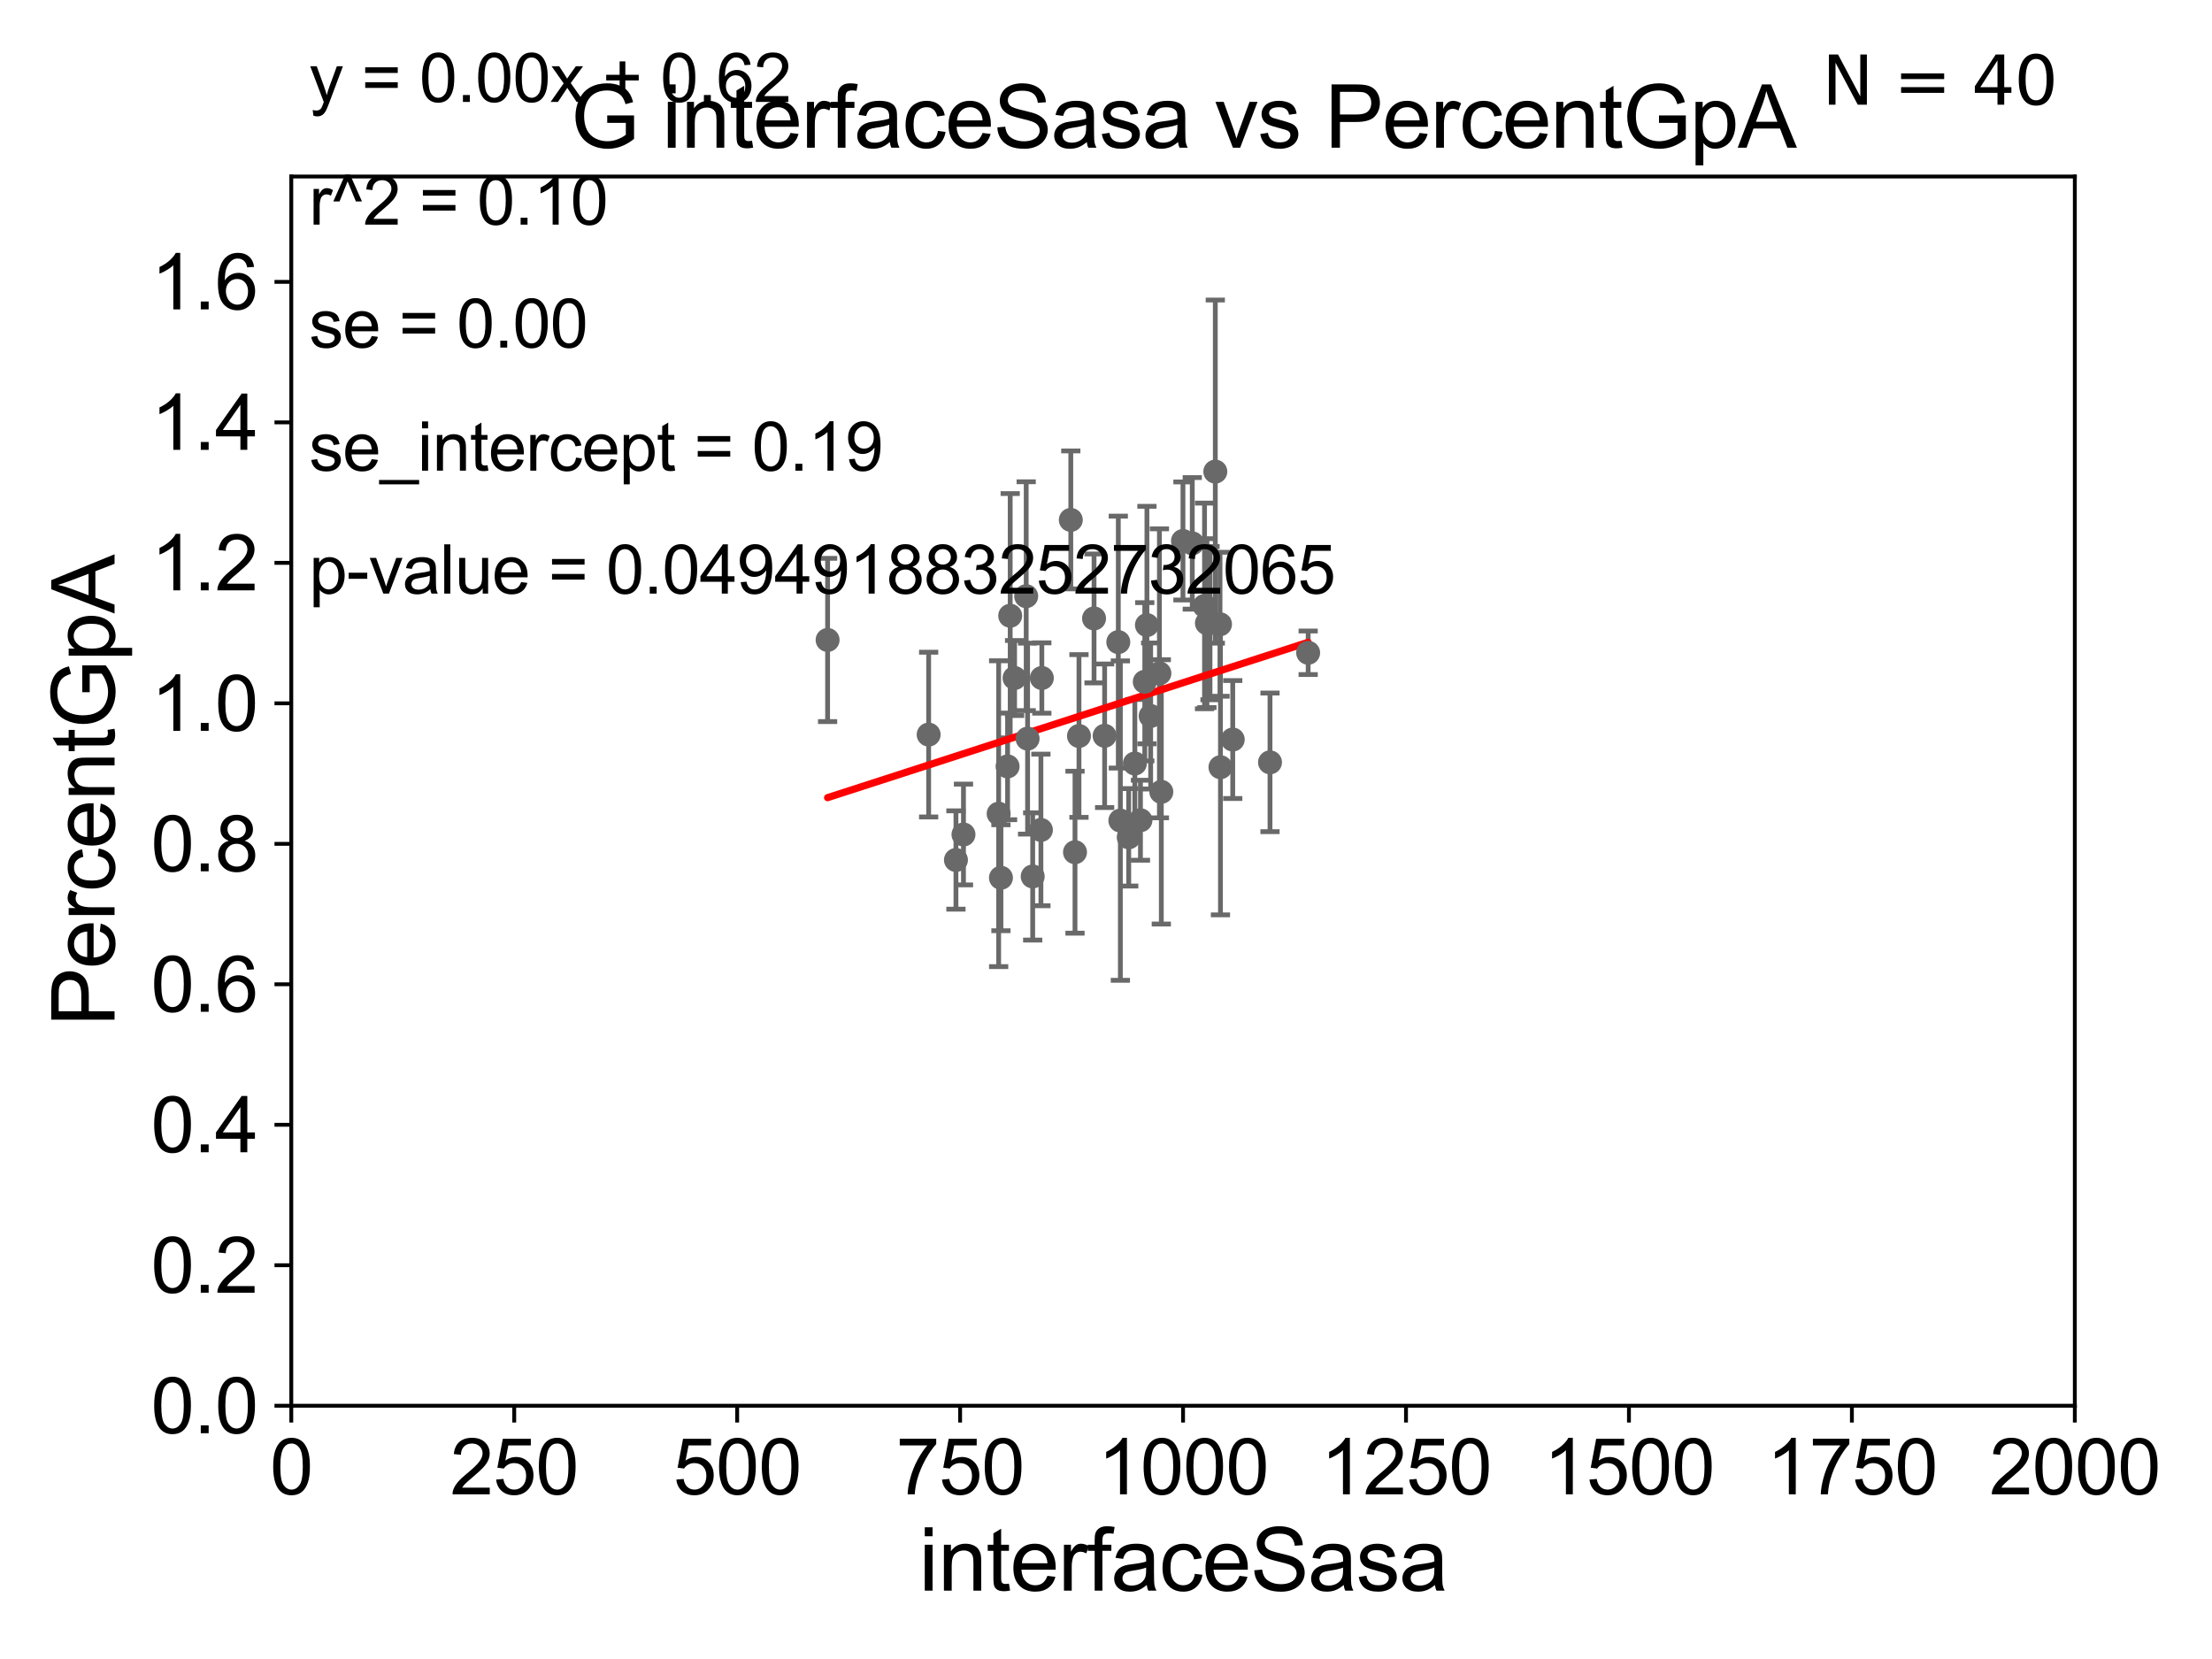 <?xml version="1.0" encoding="utf-8" standalone="no"?>
<!DOCTYPE svg PUBLIC "-//W3C//DTD SVG 1.1//EN"
  "http://www.w3.org/Graphics/SVG/1.1/DTD/svg11.dtd">
<svg xmlns:xlink="http://www.w3.org/1999/xlink" width="460.8pt" height="345.6pt" viewBox="0 0 460.8 345.6" xmlns="http://www.w3.org/2000/svg" version="1.1">
 <defs>
  <style type="text/css">*{stroke-linejoin: round; stroke-linecap: butt}</style>
 </defs>
 <g id="figure_1">
  <g id="patch_1">
   <path d="M 0 345.6 
L 460.8 345.6 
L 460.8 0 
L 0 0 
z
" style="fill: #ffffff"/>
  </g>
  <g id="axes_1">
   <g id="patch_2">
    <path d="M 60.68 292.84 
L 432.225 292.84 
L 432.225 36.775 
L 60.68 36.775 
z
" style="fill: #ffffff"/>
   </g>
   <g id="PathCollection_1">
    <defs>
     <path id="m0c9915e01a" d="M 0 1.118 
C 0.297 1.118 0.581 1 0.791 0.791 
C 1 0.581 1.118 0.297 1.118 0 
C 1.118 -0.297 1 -0.581 0.791 -0.791 
C 0.581 -1 0.297 -1.118 0 -1.118 
C -0.297 -1.118 -0.581 -1 -0.791 -0.791 
C -1 -0.581 -1.118 -0.297 -1.118 0 
C -1.118 0.297 -1 0.581 -0.791 0.791 
C -0.581 1 -0.297 1.118 0 1.118 
z
" style="stroke: #696969"/>
    </defs>
    <g clip-path="url(#p6314a70ef2)">
     <use xlink:href="#m0c9915e01a" x="250.926" y="126.225" style="fill: #696969; stroke: #696969"/>
     <use xlink:href="#m0c9915e01a" x="211.358" y="141.24" style="fill: #696969; stroke: #696969"/>
     <use xlink:href="#m0c9915e01a" x="227.909" y="128.83" style="fill: #696969; stroke: #696969"/>
     <use xlink:href="#m0c9915e01a" x="172.405" y="133.316" style="fill: #696969; stroke: #696969"/>
     <use xlink:href="#m0c9915e01a" x="237.578" y="170.873" style="fill: #696969; stroke: #696969"/>
     <use xlink:href="#m0c9915e01a" x="213.775" y="124.199" style="fill: #696969; stroke: #696969"/>
     <use xlink:href="#m0c9915e01a" x="199.142" y="179.153" style="fill: #696969; stroke: #696969"/>
     <use xlink:href="#m0c9915e01a" x="256.802" y="154.059" style="fill: #696969; stroke: #696969"/>
     <use xlink:href="#m0c9915e01a" x="217.034" y="141.241" style="fill: #696969; stroke: #696969"/>
     <use xlink:href="#m0c9915e01a" x="209.898" y="159.655" style="fill: #696969; stroke: #696969"/>
     <use xlink:href="#m0c9915e01a" x="264.565" y="158.81" style="fill: #696969; stroke: #696969"/>
     <use xlink:href="#m0c9915e01a" x="246.432" y="112.694" style="fill: #696969; stroke: #696969"/>
     <use xlink:href="#m0c9915e01a" x="208.514" y="182.855" style="fill: #696969; stroke: #696969"/>
     <use xlink:href="#m0c9915e01a" x="236.41" y="159.059" style="fill: #696969; stroke: #696969"/>
     <use xlink:href="#m0c9915e01a" x="216.842" y="172.893" style="fill: #696969; stroke: #696969"/>
     <use xlink:href="#m0c9915e01a" x="254.244" y="159.824" style="fill: #696969; stroke: #696969"/>
     <use xlink:href="#m0c9915e01a" x="214.067" y="153.873" style="fill: #696969; stroke: #696969"/>
     <use xlink:href="#m0c9915e01a" x="233.393" y="170.946" style="fill: #696969; stroke: #696969"/>
     <use xlink:href="#m0c9915e01a" x="210.444" y="128.271" style="fill: #696969; stroke: #696969"/>
     <use xlink:href="#m0c9915e01a" x="235.137" y="174.428" style="fill: #696969; stroke: #696969"/>
     <use xlink:href="#m0c9915e01a" x="215.129" y="182.58" style="fill: #696969; stroke: #696969"/>
     <use xlink:href="#m0c9915e01a" x="200.71" y="173.84" style="fill: #696969; stroke: #696969"/>
     <use xlink:href="#m0c9915e01a" x="223.067" y="108.307" style="fill: #696969; stroke: #696969"/>
     <use xlink:href="#m0c9915e01a" x="224.771" y="153.321" style="fill: #696969; stroke: #696969"/>
     <use xlink:href="#m0c9915e01a" x="238.927" y="130.211" style="fill: #696969; stroke: #696969"/>
     <use xlink:href="#m0c9915e01a" x="241.526" y="140.27" style="fill: #696969; stroke: #696969"/>
     <use xlink:href="#m0c9915e01a" x="239.703" y="149.156" style="fill: #696969; stroke: #696969"/>
     <use xlink:href="#m0c9915e01a" x="248.373" y="113.195" style="fill: #696969; stroke: #696969"/>
     <use xlink:href="#m0c9915e01a" x="241.923" y="164.96" style="fill: #696969; stroke: #696969"/>
     <use xlink:href="#m0c9915e01a" x="252.067" y="129.815" style="fill: #696969; stroke: #696969"/>
     <use xlink:href="#m0c9915e01a" x="254.149" y="130.045" style="fill: #696969; stroke: #696969"/>
     <use xlink:href="#m0c9915e01a" x="253.17" y="98.244" style="fill: #696969; stroke: #696969"/>
     <use xlink:href="#m0c9915e01a" x="272.513" y="135.984" style="fill: #696969; stroke: #696969"/>
     <use xlink:href="#m0c9915e01a" x="230.114" y="153.276" style="fill: #696969; stroke: #696969"/>
     <use xlink:href="#m0c9915e01a" x="251.426" y="129.809" style="fill: #696969; stroke: #696969"/>
     <use xlink:href="#m0c9915e01a" x="223.944" y="177.53" style="fill: #696969; stroke: #696969"/>
     <use xlink:href="#m0c9915e01a" x="238.479" y="142.026" style="fill: #696969; stroke: #696969"/>
     <use xlink:href="#m0c9915e01a" x="232.962" y="133.761" style="fill: #696969; stroke: #696969"/>
     <use xlink:href="#m0c9915e01a" x="208.038" y="169.507" style="fill: #696969; stroke: #696969"/>
     <use xlink:href="#m0c9915e01a" x="193.455" y="153.029" style="fill: #696969; stroke: #696969"/>
    </g>
   </g>
   <g id="matplotlib.axis_1">
    <g id="xtick_1">
     <g id="line2d_1">
      <defs>
       <path id="md85041a21e" d="M 0 0 
L 0 3.5 
" style="stroke: #000000; stroke-width: 0.8"/>
      </defs>
      <g>
       <use xlink:href="#md85041a21e" x="60.68" y="292.84" style="stroke: #000000; stroke-width: 0.8"/>
      </g>
     </g>
     <g id="text_1">
      <!-- 0 -->
      <g transform="translate(56.231 311.293)scale(0.16 -0.16)">
       <defs>
        <path id="ArialMT-30" d="M 266 2259 
Q 266 3072 433 3567 
Q 600 4063 929 4331 
Q 1259 4600 1759 4600 
Q 2128 4600 2406 4451 
Q 2684 4303 2865 4023 
Q 3047 3744 3150 3342 
Q 3253 2941 3253 2259 
Q 3253 1453 3087 958 
Q 2922 463 2592 192 
Q 2263 -78 1759 -78 
Q 1097 -78 719 397 
Q 266 969 266 2259 
z
M 844 2259 
Q 844 1131 1108 757 
Q 1372 384 1759 384 
Q 2147 384 2411 759 
Q 2675 1134 2675 2259 
Q 2675 3391 2411 3762 
Q 2147 4134 1753 4134 
Q 1366 4134 1134 3806 
Q 844 3388 844 2259 
z
" transform="scale(0.016)"/>
       </defs>
       <use xlink:href="#ArialMT-30"/>
      </g>
     </g>
    </g>
    <g id="xtick_2">
     <g id="line2d_2">
      <g>
       <use xlink:href="#md85041a21e" x="107.123" y="292.84" style="stroke: #000000; stroke-width: 0.8"/>
      </g>
     </g>
     <g id="text_2">
      <!-- 250 -->
      <g transform="translate(93.777 311.293)scale(0.16 -0.16)">
       <defs>
        <path id="ArialMT-32" d="M 3222 541 
L 3222 0 
L 194 0 
Q 188 203 259 391 
Q 375 700 629 1000 
Q 884 1300 1366 1694 
Q 2113 2306 2375 2664 
Q 2638 3022 2638 3341 
Q 2638 3675 2398 3904 
Q 2159 4134 1775 4134 
Q 1369 4134 1125 3890 
Q 881 3647 878 3216 
L 300 3275 
Q 359 3922 746 4261 
Q 1134 4600 1788 4600 
Q 2447 4600 2831 4234 
Q 3216 3869 3216 3328 
Q 3216 3053 3103 2787 
Q 2991 2522 2730 2228 
Q 2469 1934 1863 1422 
Q 1356 997 1212 845 
Q 1069 694 975 541 
L 3222 541 
z
" transform="scale(0.016)"/>
        <path id="ArialMT-35" d="M 266 1200 
L 856 1250 
Q 922 819 1161 601 
Q 1400 384 1738 384 
Q 2144 384 2425 690 
Q 2706 997 2706 1503 
Q 2706 1984 2436 2262 
Q 2166 2541 1728 2541 
Q 1456 2541 1237 2417 
Q 1019 2294 894 2097 
L 366 2166 
L 809 4519 
L 3088 4519 
L 3088 3981 
L 1259 3981 
L 1013 2750 
Q 1425 3038 1878 3038 
Q 2478 3038 2890 2622 
Q 3303 2206 3303 1553 
Q 3303 931 2941 478 
Q 2500 -78 1738 -78 
Q 1113 -78 717 272 
Q 322 622 266 1200 
z
" transform="scale(0.016)"/>
       </defs>
       <use xlink:href="#ArialMT-32"/>
       <use xlink:href="#ArialMT-35" x="55.615"/>
       <use xlink:href="#ArialMT-30" x="111.23"/>
      </g>
     </g>
    </g>
    <g id="xtick_3">
     <g id="line2d_3">
      <g>
       <use xlink:href="#md85041a21e" x="153.566" y="292.84" style="stroke: #000000; stroke-width: 0.8"/>
      </g>
     </g>
     <g id="text_3">
      <!-- 500 -->
      <g transform="translate(140.22 311.293)scale(0.16 -0.16)">
       <use xlink:href="#ArialMT-35"/>
       <use xlink:href="#ArialMT-30" x="55.615"/>
       <use xlink:href="#ArialMT-30" x="111.23"/>
      </g>
     </g>
    </g>
    <g id="xtick_4">
     <g id="line2d_4">
      <g>
       <use xlink:href="#md85041a21e" x="200.009" y="292.84" style="stroke: #000000; stroke-width: 0.8"/>
      </g>
     </g>
     <g id="text_4">
      <!-- 750 -->
      <g transform="translate(186.663 311.293)scale(0.16 -0.16)">
       <defs>
        <path id="ArialMT-37" d="M 303 3981 
L 303 4522 
L 3269 4522 
L 3269 4084 
Q 2831 3619 2401 2847 
Q 1972 2075 1738 1259 
Q 1569 684 1522 0 
L 944 0 
Q 953 541 1156 1306 
Q 1359 2072 1739 2783 
Q 2119 3494 2547 3981 
L 303 3981 
z
" transform="scale(0.016)"/>
       </defs>
       <use xlink:href="#ArialMT-37"/>
       <use xlink:href="#ArialMT-35" x="55.615"/>
       <use xlink:href="#ArialMT-30" x="111.23"/>
      </g>
     </g>
    </g>
    <g id="xtick_5">
     <g id="line2d_5">
      <g>
       <use xlink:href="#md85041a21e" x="246.452" y="292.84" style="stroke: #000000; stroke-width: 0.8"/>
      </g>
     </g>
     <g id="text_5">
      <!-- 1000 -->
      <g transform="translate(228.657 311.293)scale(0.16 -0.16)">
       <defs>
        <path id="ArialMT-31" d="M 2384 0 
L 1822 0 
L 1822 3584 
Q 1619 3391 1289 3197 
Q 959 3003 697 2906 
L 697 3450 
Q 1169 3672 1522 3987 
Q 1875 4303 2022 4600 
L 2384 4600 
L 2384 0 
z
" transform="scale(0.016)"/>
       </defs>
       <use xlink:href="#ArialMT-31"/>
       <use xlink:href="#ArialMT-30" x="55.615"/>
       <use xlink:href="#ArialMT-30" x="111.23"/>
       <use xlink:href="#ArialMT-30" x="166.846"/>
      </g>
     </g>
    </g>
    <g id="xtick_6">
     <g id="line2d_6">
      <g>
       <use xlink:href="#md85041a21e" x="292.896" y="292.84" style="stroke: #000000; stroke-width: 0.8"/>
      </g>
     </g>
     <g id="text_6">
      <!-- 1250 -->
      <g transform="translate(275.101 311.293)scale(0.16 -0.16)">
       <use xlink:href="#ArialMT-31"/>
       <use xlink:href="#ArialMT-32" x="55.615"/>
       <use xlink:href="#ArialMT-35" x="111.23"/>
       <use xlink:href="#ArialMT-30" x="166.846"/>
      </g>
     </g>
    </g>
    <g id="xtick_7">
     <g id="line2d_7">
      <g>
       <use xlink:href="#md85041a21e" x="339.339" y="292.84" style="stroke: #000000; stroke-width: 0.8"/>
      </g>
     </g>
     <g id="text_7">
      <!-- 1500 -->
      <g transform="translate(321.544 311.293)scale(0.16 -0.16)">
       <use xlink:href="#ArialMT-31"/>
       <use xlink:href="#ArialMT-35" x="55.615"/>
       <use xlink:href="#ArialMT-30" x="111.23"/>
       <use xlink:href="#ArialMT-30" x="166.846"/>
      </g>
     </g>
    </g>
    <g id="xtick_8">
     <g id="line2d_8">
      <g>
       <use xlink:href="#md85041a21e" x="385.782" y="292.84" style="stroke: #000000; stroke-width: 0.8"/>
      </g>
     </g>
     <g id="text_8">
      <!-- 1750 -->
      <g transform="translate(367.987 311.293)scale(0.16 -0.16)">
       <use xlink:href="#ArialMT-31"/>
       <use xlink:href="#ArialMT-37" x="55.615"/>
       <use xlink:href="#ArialMT-35" x="111.23"/>
       <use xlink:href="#ArialMT-30" x="166.846"/>
      </g>
     </g>
    </g>
    <g id="xtick_9">
     <g id="line2d_9">
      <g>
       <use xlink:href="#md85041a21e" x="432.225" y="292.84" style="stroke: #000000; stroke-width: 0.8"/>
      </g>
     </g>
     <g id="text_9">
      <!-- 2000 -->
      <g transform="translate(414.43 311.293)scale(0.16 -0.16)">
       <use xlink:href="#ArialMT-32"/>
       <use xlink:href="#ArialMT-30" x="55.615"/>
       <use xlink:href="#ArialMT-30" x="111.23"/>
       <use xlink:href="#ArialMT-30" x="166.846"/>
      </g>
     </g>
    </g>
    <g id="text_10">
     <!-- interfaceSasa -->
     <g transform="translate(191.423 331.357)scale(0.18 -0.18)">
      <defs>
       <path id="ArialMT-69" d="M 425 3934 
L 425 4581 
L 988 4581 
L 988 3934 
L 425 3934 
z
M 425 0 
L 425 3319 
L 988 3319 
L 988 0 
L 425 0 
z
" transform="scale(0.016)"/>
       <path id="ArialMT-6e" d="M 422 0 
L 422 3319 
L 928 3319 
L 928 2847 
Q 1294 3394 1984 3394 
Q 2284 3394 2536 3286 
Q 2788 3178 2913 3003 
Q 3038 2828 3088 2588 
Q 3119 2431 3119 2041 
L 3119 0 
L 2556 0 
L 2556 2019 
Q 2556 2363 2490 2533 
Q 2425 2703 2258 2804 
Q 2091 2906 1866 2906 
Q 1506 2906 1245 2678 
Q 984 2450 984 1813 
L 984 0 
L 422 0 
z
" transform="scale(0.016)"/>
       <path id="ArialMT-74" d="M 1650 503 
L 1731 6 
Q 1494 -44 1306 -44 
Q 1000 -44 831 53 
Q 663 150 594 308 
Q 525 466 525 972 
L 525 2881 
L 113 2881 
L 113 3319 
L 525 3319 
L 525 4141 
L 1084 4478 
L 1084 3319 
L 1650 3319 
L 1650 2881 
L 1084 2881 
L 1084 941 
Q 1084 700 1114 631 
Q 1144 563 1211 522 
Q 1278 481 1403 481 
Q 1497 481 1650 503 
z
" transform="scale(0.016)"/>
       <path id="ArialMT-65" d="M 2694 1069 
L 3275 997 
Q 3138 488 2766 206 
Q 2394 -75 1816 -75 
Q 1088 -75 661 373 
Q 234 822 234 1631 
Q 234 2469 665 2931 
Q 1097 3394 1784 3394 
Q 2450 3394 2872 2941 
Q 3294 2488 3294 1666 
Q 3294 1616 3291 1516 
L 816 1516 
Q 847 969 1125 678 
Q 1403 388 1819 388 
Q 2128 388 2347 550 
Q 2566 713 2694 1069 
z
M 847 1978 
L 2700 1978 
Q 2663 2397 2488 2606 
Q 2219 2931 1791 2931 
Q 1403 2931 1139 2672 
Q 875 2413 847 1978 
z
" transform="scale(0.016)"/>
       <path id="ArialMT-72" d="M 416 0 
L 416 3319 
L 922 3319 
L 922 2816 
Q 1116 3169 1280 3281 
Q 1444 3394 1641 3394 
Q 1925 3394 2219 3213 
L 2025 2691 
Q 1819 2813 1613 2813 
Q 1428 2813 1281 2702 
Q 1134 2591 1072 2394 
Q 978 2094 978 1738 
L 978 0 
L 416 0 
z
" transform="scale(0.016)"/>
       <path id="ArialMT-66" d="M 556 0 
L 556 2881 
L 59 2881 
L 59 3319 
L 556 3319 
L 556 3672 
Q 556 4006 616 4169 
Q 697 4388 901 4523 
Q 1106 4659 1475 4659 
Q 1713 4659 2000 4603 
L 1916 4113 
Q 1741 4144 1584 4144 
Q 1328 4144 1222 4034 
Q 1116 3925 1116 3625 
L 1116 3319 
L 1763 3319 
L 1763 2881 
L 1116 2881 
L 1116 0 
L 556 0 
z
" transform="scale(0.016)"/>
       <path id="ArialMT-61" d="M 2588 409 
Q 2275 144 1986 34 
Q 1697 -75 1366 -75 
Q 819 -75 525 192 
Q 231 459 231 875 
Q 231 1119 342 1320 
Q 453 1522 633 1644 
Q 813 1766 1038 1828 
Q 1203 1872 1538 1913 
Q 2219 1994 2541 2106 
Q 2544 2222 2544 2253 
Q 2544 2597 2384 2738 
Q 2169 2928 1744 2928 
Q 1347 2928 1158 2789 
Q 969 2650 878 2297 
L 328 2372 
Q 403 2725 575 2942 
Q 747 3159 1072 3276 
Q 1397 3394 1825 3394 
Q 2250 3394 2515 3294 
Q 2781 3194 2906 3042 
Q 3031 2891 3081 2659 
Q 3109 2516 3109 2141 
L 3109 1391 
Q 3109 606 3145 398 
Q 3181 191 3288 0 
L 2700 0 
Q 2613 175 2588 409 
z
M 2541 1666 
Q 2234 1541 1622 1453 
Q 1275 1403 1131 1340 
Q 988 1278 909 1158 
Q 831 1038 831 891 
Q 831 666 1001 516 
Q 1172 366 1500 366 
Q 1825 366 2078 508 
Q 2331 650 2450 897 
Q 2541 1088 2541 1459 
L 2541 1666 
z
" transform="scale(0.016)"/>
       <path id="ArialMT-63" d="M 2588 1216 
L 3141 1144 
Q 3050 572 2676 248 
Q 2303 -75 1759 -75 
Q 1078 -75 664 370 
Q 250 816 250 1647 
Q 250 2184 428 2587 
Q 606 2991 970 3192 
Q 1334 3394 1763 3394 
Q 2303 3394 2647 3120 
Q 2991 2847 3088 2344 
L 2541 2259 
Q 2463 2594 2264 2762 
Q 2066 2931 1784 2931 
Q 1359 2931 1093 2626 
Q 828 2322 828 1663 
Q 828 994 1084 691 
Q 1341 388 1753 388 
Q 2084 388 2306 591 
Q 2528 794 2588 1216 
z
" transform="scale(0.016)"/>
       <path id="ArialMT-53" d="M 288 1472 
L 859 1522 
Q 900 1178 1048 958 
Q 1197 738 1509 602 
Q 1822 466 2213 466 
Q 2559 466 2825 569 
Q 3091 672 3220 851 
Q 3350 1031 3350 1244 
Q 3350 1459 3225 1620 
Q 3100 1781 2813 1891 
Q 2628 1963 1997 2114 
Q 1366 2266 1113 2400 
Q 784 2572 623 2826 
Q 463 3081 463 3397 
Q 463 3744 659 4045 
Q 856 4347 1234 4503 
Q 1613 4659 2075 4659 
Q 2584 4659 2973 4495 
Q 3363 4331 3572 4012 
Q 3781 3694 3797 3291 
L 3216 3247 
Q 3169 3681 2898 3903 
Q 2628 4125 2100 4125 
Q 1550 4125 1298 3923 
Q 1047 3722 1047 3438 
Q 1047 3191 1225 3031 
Q 1400 2872 2139 2705 
Q 2878 2538 3153 2413 
Q 3553 2228 3743 1945 
Q 3934 1663 3934 1294 
Q 3934 928 3725 604 
Q 3516 281 3123 101 
Q 2731 -78 2241 -78 
Q 1619 -78 1198 103 
Q 778 284 539 648 
Q 300 1013 288 1472 
z
" transform="scale(0.016)"/>
       <path id="ArialMT-73" d="M 197 991 
L 753 1078 
Q 800 744 1014 566 
Q 1228 388 1613 388 
Q 2000 388 2187 545 
Q 2375 703 2375 916 
Q 2375 1106 2209 1216 
Q 2094 1291 1634 1406 
Q 1016 1563 777 1677 
Q 538 1791 414 1992 
Q 291 2194 291 2438 
Q 291 2659 392 2848 
Q 494 3038 669 3163 
Q 800 3259 1026 3326 
Q 1253 3394 1513 3394 
Q 1903 3394 2198 3281 
Q 2494 3169 2634 2976 
Q 2775 2784 2828 2463 
L 2278 2388 
Q 2241 2644 2061 2787 
Q 1881 2931 1553 2931 
Q 1166 2931 1000 2803 
Q 834 2675 834 2503 
Q 834 2394 903 2306 
Q 972 2216 1119 2156 
Q 1203 2125 1616 2013 
Q 2213 1853 2448 1751 
Q 2684 1650 2818 1456 
Q 2953 1263 2953 975 
Q 2953 694 2789 445 
Q 2625 197 2315 61 
Q 2006 -75 1616 -75 
Q 969 -75 630 194 
Q 291 463 197 991 
z
" transform="scale(0.016)"/>
      </defs>
      <use xlink:href="#ArialMT-69"/>
      <use xlink:href="#ArialMT-6e" x="22.217"/>
      <use xlink:href="#ArialMT-74" x="77.832"/>
      <use xlink:href="#ArialMT-65" x="105.615"/>
      <use xlink:href="#ArialMT-72" x="161.23"/>
      <use xlink:href="#ArialMT-66" x="194.531"/>
      <use xlink:href="#ArialMT-61" x="222.314"/>
      <use xlink:href="#ArialMT-63" x="277.93"/>
      <use xlink:href="#ArialMT-65" x="327.93"/>
      <use xlink:href="#ArialMT-53" x="383.545"/>
      <use xlink:href="#ArialMT-61" x="450.244"/>
      <use xlink:href="#ArialMT-73" x="505.859"/>
      <use xlink:href="#ArialMT-61" x="555.859"/>
     </g>
    </g>
   </g>
   <g id="matplotlib.axis_2">
    <g id="ytick_1">
     <g id="line2d_10">
      <defs>
       <path id="mc181a5eb12" d="M 0 0 
L -3.5 0 
" style="stroke: #000000; stroke-width: 0.8"/>
      </defs>
      <g>
       <use xlink:href="#mc181a5eb12" x="60.68" y="292.84" style="stroke: #000000; stroke-width: 0.8"/>
      </g>
     </g>
     <g id="text_11">
      <!-- 0.0 -->
      <g transform="translate(31.44 298.566)scale(0.16 -0.16)">
       <defs>
        <path id="ArialMT-2e" d="M 581 0 
L 581 641 
L 1222 641 
L 1222 0 
L 581 0 
z
" transform="scale(0.016)"/>
       </defs>
       <use xlink:href="#ArialMT-30"/>
       <use xlink:href="#ArialMT-2e" x="55.615"/>
       <use xlink:href="#ArialMT-30" x="83.398"/>
      </g>
     </g>
    </g>
    <g id="ytick_2">
     <g id="line2d_11">
      <g>
       <use xlink:href="#mc181a5eb12" x="60.68" y="263.575" style="stroke: #000000; stroke-width: 0.8"/>
      </g>
     </g>
     <g id="text_12">
      <!-- 0.2 -->
      <g transform="translate(31.44 269.302)scale(0.16 -0.16)">
       <use xlink:href="#ArialMT-30"/>
       <use xlink:href="#ArialMT-2e" x="55.615"/>
       <use xlink:href="#ArialMT-32" x="83.398"/>
      </g>
     </g>
    </g>
    <g id="ytick_3">
     <g id="line2d_12">
      <g>
       <use xlink:href="#mc181a5eb12" x="60.68" y="234.311" style="stroke: #000000; stroke-width: 0.8"/>
      </g>
     </g>
     <g id="text_13">
      <!-- 0.4 -->
      <g transform="translate(31.44 240.037)scale(0.16 -0.16)">
       <defs>
        <path id="ArialMT-34" d="M 2069 0 
L 2069 1097 
L 81 1097 
L 81 1613 
L 2172 4581 
L 2631 4581 
L 2631 1613 
L 3250 1613 
L 3250 1097 
L 2631 1097 
L 2631 0 
L 2069 0 
z
M 2069 1613 
L 2069 3678 
L 634 1613 
L 2069 1613 
z
" transform="scale(0.016)"/>
       </defs>
       <use xlink:href="#ArialMT-30"/>
       <use xlink:href="#ArialMT-2e" x="55.615"/>
       <use xlink:href="#ArialMT-34" x="83.398"/>
      </g>
     </g>
    </g>
    <g id="ytick_4">
     <g id="line2d_13">
      <g>
       <use xlink:href="#mc181a5eb12" x="60.68" y="205.046" style="stroke: #000000; stroke-width: 0.8"/>
      </g>
     </g>
     <g id="text_14">
      <!-- 0.6 -->
      <g transform="translate(31.44 210.772)scale(0.16 -0.16)">
       <defs>
        <path id="ArialMT-36" d="M 3184 3459 
L 2625 3416 
Q 2550 3747 2413 3897 
Q 2184 4138 1850 4138 
Q 1581 4138 1378 3988 
Q 1113 3794 959 3422 
Q 806 3050 800 2363 
Q 1003 2672 1297 2822 
Q 1591 2972 1913 2972 
Q 2475 2972 2870 2558 
Q 3266 2144 3266 1488 
Q 3266 1056 3080 686 
Q 2894 316 2569 119 
Q 2244 -78 1831 -78 
Q 1128 -78 684 439 
Q 241 956 241 2144 
Q 241 3472 731 4075 
Q 1159 4600 1884 4600 
Q 2425 4600 2770 4297 
Q 3116 3994 3184 3459 
z
M 888 1484 
Q 888 1194 1011 928 
Q 1134 663 1356 523 
Q 1578 384 1822 384 
Q 2178 384 2434 671 
Q 2691 959 2691 1453 
Q 2691 1928 2437 2201 
Q 2184 2475 1800 2475 
Q 1419 2475 1153 2201 
Q 888 1928 888 1484 
z
" transform="scale(0.016)"/>
       </defs>
       <use xlink:href="#ArialMT-30"/>
       <use xlink:href="#ArialMT-2e" x="55.615"/>
       <use xlink:href="#ArialMT-36" x="83.398"/>
      </g>
     </g>
    </g>
    <g id="ytick_5">
     <g id="line2d_14">
      <g>
       <use xlink:href="#mc181a5eb12" x="60.68" y="175.782" style="stroke: #000000; stroke-width: 0.8"/>
      </g>
     </g>
     <g id="text_15">
      <!-- 0.8 -->
      <g transform="translate(31.44 181.508)scale(0.16 -0.16)">
       <defs>
        <path id="ArialMT-38" d="M 1131 2484 
Q 781 2613 612 2850 
Q 444 3088 444 3419 
Q 444 3919 803 4259 
Q 1163 4600 1759 4600 
Q 2359 4600 2725 4251 
Q 3091 3903 3091 3403 
Q 3091 3084 2923 2848 
Q 2756 2613 2416 2484 
Q 2838 2347 3058 2040 
Q 3278 1734 3278 1309 
Q 3278 722 2862 322 
Q 2447 -78 1769 -78 
Q 1091 -78 675 323 
Q 259 725 259 1325 
Q 259 1772 486 2073 
Q 713 2375 1131 2484 
z
M 1019 3438 
Q 1019 3113 1228 2906 
Q 1438 2700 1772 2700 
Q 2097 2700 2305 2904 
Q 2513 3109 2513 3406 
Q 2513 3716 2298 3927 
Q 2084 4138 1766 4138 
Q 1444 4138 1231 3931 
Q 1019 3725 1019 3438 
z
M 838 1322 
Q 838 1081 952 856 
Q 1066 631 1291 507 
Q 1516 384 1775 384 
Q 2178 384 2440 643 
Q 2703 903 2703 1303 
Q 2703 1709 2433 1975 
Q 2163 2241 1756 2241 
Q 1359 2241 1098 1978 
Q 838 1716 838 1322 
z
" transform="scale(0.016)"/>
       </defs>
       <use xlink:href="#ArialMT-30"/>
       <use xlink:href="#ArialMT-2e" x="55.615"/>
       <use xlink:href="#ArialMT-38" x="83.398"/>
      </g>
     </g>
    </g>
    <g id="ytick_6">
     <g id="line2d_15">
      <g>
       <use xlink:href="#mc181a5eb12" x="60.68" y="146.517" style="stroke: #000000; stroke-width: 0.8"/>
      </g>
     </g>
     <g id="text_16">
      <!-- 1.0 -->
      <g transform="translate(31.44 152.243)scale(0.16 -0.16)">
       <use xlink:href="#ArialMT-31"/>
       <use xlink:href="#ArialMT-2e" x="55.615"/>
       <use xlink:href="#ArialMT-30" x="83.398"/>
      </g>
     </g>
    </g>
    <g id="ytick_7">
     <g id="line2d_16">
      <g>
       <use xlink:href="#mc181a5eb12" x="60.68" y="117.252" style="stroke: #000000; stroke-width: 0.8"/>
      </g>
     </g>
     <g id="text_17">
      <!-- 1.2 -->
      <g transform="translate(31.44 122.979)scale(0.16 -0.16)">
       <use xlink:href="#ArialMT-31"/>
       <use xlink:href="#ArialMT-2e" x="55.615"/>
       <use xlink:href="#ArialMT-32" x="83.398"/>
      </g>
     </g>
    </g>
    <g id="ytick_8">
     <g id="line2d_17">
      <g>
       <use xlink:href="#mc181a5eb12" x="60.68" y="87.988" style="stroke: #000000; stroke-width: 0.8"/>
      </g>
     </g>
     <g id="text_18">
      <!-- 1.4 -->
      <g transform="translate(31.44 93.714)scale(0.16 -0.16)">
       <use xlink:href="#ArialMT-31"/>
       <use xlink:href="#ArialMT-2e" x="55.615"/>
       <use xlink:href="#ArialMT-34" x="83.398"/>
      </g>
     </g>
    </g>
    <g id="ytick_9">
     <g id="line2d_18">
      <g>
       <use xlink:href="#mc181a5eb12" x="60.68" y="58.723" style="stroke: #000000; stroke-width: 0.8"/>
      </g>
     </g>
     <g id="text_19">
      <!-- 1.6 -->
      <g transform="translate(31.44 64.45)scale(0.16 -0.16)">
       <use xlink:href="#ArialMT-31"/>
       <use xlink:href="#ArialMT-2e" x="55.615"/>
       <use xlink:href="#ArialMT-36" x="83.398"/>
      </g>
     </g>
    </g>
    <g id="text_20">
     <!-- PercentGpA -->
     <g transform="translate(23.863 213.831)rotate(-90)scale(0.18 -0.18)">
      <defs>
       <path id="ArialMT-50" d="M 494 0 
L 494 4581 
L 2222 4581 
Q 2678 4581 2919 4538 
Q 3256 4481 3484 4323 
Q 3713 4166 3852 3881 
Q 3991 3597 3991 3256 
Q 3991 2672 3619 2267 
Q 3247 1863 2275 1863 
L 1100 1863 
L 1100 0 
L 494 0 
z
M 1100 2403 
L 2284 2403 
Q 2872 2403 3119 2622 
Q 3366 2841 3366 3238 
Q 3366 3525 3220 3729 
Q 3075 3934 2838 4000 
Q 2684 4041 2272 4041 
L 1100 4041 
L 1100 2403 
z
" transform="scale(0.016)"/>
       <path id="ArialMT-47" d="M 2638 1797 
L 2638 2334 
L 4578 2338 
L 4578 638 
Q 4131 281 3656 101 
Q 3181 -78 2681 -78 
Q 2006 -78 1454 211 
Q 903 500 622 1047 
Q 341 1594 341 2269 
Q 341 2938 620 3517 
Q 900 4097 1425 4378 
Q 1950 4659 2634 4659 
Q 3131 4659 3532 4498 
Q 3934 4338 4162 4050 
Q 4391 3763 4509 3300 
L 3963 3150 
Q 3859 3500 3706 3700 
Q 3553 3900 3268 4020 
Q 2984 4141 2638 4141 
Q 2222 4141 1919 4014 
Q 1616 3888 1430 3681 
Q 1244 3475 1141 3228 
Q 966 2803 966 2306 
Q 966 1694 1177 1281 
Q 1388 869 1791 669 
Q 2194 469 2647 469 
Q 3041 469 3416 620 
Q 3791 772 3984 944 
L 3984 1797 
L 2638 1797 
z
" transform="scale(0.016)"/>
       <path id="ArialMT-70" d="M 422 -1272 
L 422 3319 
L 934 3319 
L 934 2888 
Q 1116 3141 1344 3267 
Q 1572 3394 1897 3394 
Q 2322 3394 2647 3175 
Q 2972 2956 3137 2557 
Q 3303 2159 3303 1684 
Q 3303 1175 3120 767 
Q 2938 359 2589 142 
Q 2241 -75 1856 -75 
Q 1575 -75 1351 44 
Q 1128 163 984 344 
L 984 -1272 
L 422 -1272 
z
M 931 1641 
Q 931 1000 1190 694 
Q 1450 388 1819 388 
Q 2194 388 2461 705 
Q 2728 1022 2728 1688 
Q 2728 2322 2467 2637 
Q 2206 2953 1844 2953 
Q 1484 2953 1207 2617 
Q 931 2281 931 1641 
z
" transform="scale(0.016)"/>
       <path id="ArialMT-41" d="M -9 0 
L 1750 4581 
L 2403 4581 
L 4278 0 
L 3588 0 
L 3053 1388 
L 1138 1388 
L 634 0 
L -9 0 
z
M 1313 1881 
L 2866 1881 
L 2388 3150 
Q 2169 3728 2063 4100 
Q 1975 3659 1816 3225 
L 1313 1881 
z
" transform="scale(0.016)"/>
      </defs>
      <use xlink:href="#ArialMT-50"/>
      <use xlink:href="#ArialMT-65" x="66.699"/>
      <use xlink:href="#ArialMT-72" x="122.314"/>
      <use xlink:href="#ArialMT-63" x="155.615"/>
      <use xlink:href="#ArialMT-65" x="205.615"/>
      <use xlink:href="#ArialMT-6e" x="261.23"/>
      <use xlink:href="#ArialMT-74" x="316.846"/>
      <use xlink:href="#ArialMT-47" x="344.629"/>
      <use xlink:href="#ArialMT-70" x="422.412"/>
      <use xlink:href="#ArialMT-41" x="478.027"/>
     </g>
    </g>
   </g>
   <g id="LineCollection_1">
    <path d="M 250.926 147.644 
L 250.926 104.806 
" clip-path="url(#p6314a70ef2)" style="fill: none; stroke: #696969"/>
    <path d="M 211.358 149.056 
L 211.358 133.425 
" clip-path="url(#p6314a70ef2)" style="fill: none; stroke: #696969"/>
    <path d="M 227.909 142.256 
L 227.909 115.404 
" clip-path="url(#p6314a70ef2)" style="fill: none; stroke: #696969"/>
    <path d="M 172.405 150.319 
L 172.405 116.313 
" clip-path="url(#p6314a70ef2)" style="fill: none; stroke: #696969"/>
    <path d="M 237.578 179.204 
L 237.578 162.542 
" clip-path="url(#p6314a70ef2)" style="fill: none; stroke: #696969"/>
    <path d="M 213.775 148.034 
L 213.775 100.364 
" clip-path="url(#p6314a70ef2)" style="fill: none; stroke: #696969"/>
    <path d="M 199.142 189.393 
L 199.142 168.912 
" clip-path="url(#p6314a70ef2)" style="fill: none; stroke: #696969"/>
    <path d="M 256.802 166.344 
L 256.802 141.774 
" clip-path="url(#p6314a70ef2)" style="fill: none; stroke: #696969"/>
    <path d="M 217.034 148.57 
L 217.034 133.913 
" clip-path="url(#p6314a70ef2)" style="fill: none; stroke: #696969"/>
    <path d="M 209.898 170.762 
L 209.898 148.549 
" clip-path="url(#p6314a70ef2)" style="fill: none; stroke: #696969"/>
    <path d="M 264.565 173.248 
L 264.565 144.373 
" clip-path="url(#p6314a70ef2)" style="fill: none; stroke: #696969"/>
    <path d="M 246.432 124.987 
L 246.432 100.401 
" clip-path="url(#p6314a70ef2)" style="fill: none; stroke: #696969"/>
    <path d="M 208.514 193.889 
L 208.514 171.821 
" clip-path="url(#p6314a70ef2)" style="fill: none; stroke: #696969"/>
    <path d="M 236.41 172.405 
L 236.41 145.712 
" clip-path="url(#p6314a70ef2)" style="fill: none; stroke: #696969"/>
    <path d="M 216.842 188.684 
L 216.842 157.102 
" clip-path="url(#p6314a70ef2)" style="fill: none; stroke: #696969"/>
    <path d="M 254.244 190.579 
L 254.244 129.068 
" clip-path="url(#p6314a70ef2)" style="fill: none; stroke: #696969"/>
    <path d="M 214.067 173.761 
L 214.067 133.985 
" clip-path="url(#p6314a70ef2)" style="fill: none; stroke: #696969"/>
    <path d="M 233.393 204.216 
L 233.393 137.675 
" clip-path="url(#p6314a70ef2)" style="fill: none; stroke: #696969"/>
    <path d="M 210.444 153.721 
L 210.444 102.821 
" clip-path="url(#p6314a70ef2)" style="fill: none; stroke: #696969"/>
    <path d="M 235.137 184.578 
L 235.137 164.278 
" clip-path="url(#p6314a70ef2)" style="fill: none; stroke: #696969"/>
    <path d="M 215.129 195.833 
L 215.129 169.327 
" clip-path="url(#p6314a70ef2)" style="fill: none; stroke: #696969"/>
    <path d="M 200.71 184.335 
L 200.71 163.345 
" clip-path="url(#p6314a70ef2)" style="fill: none; stroke: #696969"/>
    <path d="M 223.067 122.681 
L 223.067 93.933 
" clip-path="url(#p6314a70ef2)" style="fill: none; stroke: #696969"/>
    <path d="M 224.771 170.269 
L 224.771 136.372 
" clip-path="url(#p6314a70ef2)" style="fill: none; stroke: #696969"/>
    <path d="M 238.927 154.95 
L 238.927 105.473 
" clip-path="url(#p6314a70ef2)" style="fill: none; stroke: #696969"/>
    <path d="M 241.526 170.369 
L 241.526 110.171 
" clip-path="url(#p6314a70ef2)" style="fill: none; stroke: #696969"/>
    <path d="M 239.703 164.366 
L 239.703 133.946 
" clip-path="url(#p6314a70ef2)" style="fill: none; stroke: #696969"/>
    <path d="M 248.373 126.9 
L 248.373 99.49 
" clip-path="url(#p6314a70ef2)" style="fill: none; stroke: #696969"/>
    <path d="M 241.923 192.492 
L 241.923 137.428 
" clip-path="url(#p6314a70ef2)" style="fill: none; stroke: #696969"/>
    <path d="M 252.067 145.774 
L 252.067 113.856 
" clip-path="url(#p6314a70ef2)" style="fill: none; stroke: #696969"/>
    <path d="M 254.149 145.04 
L 254.149 115.05 
" clip-path="url(#p6314a70ef2)" style="fill: none; stroke: #696969"/>
    <path d="M 253.17 133.986 
L 253.17 62.503 
" clip-path="url(#p6314a70ef2)" style="fill: none; stroke: #696969"/>
    <path d="M 272.513 140.52 
L 272.513 131.448 
" clip-path="url(#p6314a70ef2)" style="fill: none; stroke: #696969"/>
    <path d="M 230.114 168.229 
L 230.114 138.323 
" clip-path="url(#p6314a70ef2)" style="fill: none; stroke: #696969"/>
    <path d="M 251.426 147.398 
L 251.426 112.22 
" clip-path="url(#p6314a70ef2)" style="fill: none; stroke: #696969"/>
    <path d="M 223.944 194.397 
L 223.944 160.662 
" clip-path="url(#p6314a70ef2)" style="fill: none; stroke: #696969"/>
    <path d="M 238.479 158.513 
L 238.479 125.539 
" clip-path="url(#p6314a70ef2)" style="fill: none; stroke: #696969"/>
    <path d="M 232.962 160.002 
L 232.962 107.521 
" clip-path="url(#p6314a70ef2)" style="fill: none; stroke: #696969"/>
    <path d="M 208.038 201.362 
L 208.038 137.652 
" clip-path="url(#p6314a70ef2)" style="fill: none; stroke: #696969"/>
    <path d="M 193.455 170.188 
L 193.455 135.87 
" clip-path="url(#p6314a70ef2)" style="fill: none; stroke: #696969"/>
   </g>
   <g id="line2d_19">
    <defs>
     <path id="m459ecb06ca" d="M 2 0 
L -2 -0 
" style="stroke: #696969"/>
    </defs>
    <g clip-path="url(#p6314a70ef2)">
     <use xlink:href="#m459ecb06ca" x="250.926" y="147.644" style="fill: #696969; stroke: #696969"/>
     <use xlink:href="#m459ecb06ca" x="211.358" y="149.056" style="fill: #696969; stroke: #696969"/>
     <use xlink:href="#m459ecb06ca" x="227.909" y="142.256" style="fill: #696969; stroke: #696969"/>
     <use xlink:href="#m459ecb06ca" x="172.405" y="150.319" style="fill: #696969; stroke: #696969"/>
     <use xlink:href="#m459ecb06ca" x="237.578" y="179.204" style="fill: #696969; stroke: #696969"/>
     <use xlink:href="#m459ecb06ca" x="213.775" y="148.034" style="fill: #696969; stroke: #696969"/>
     <use xlink:href="#m459ecb06ca" x="199.142" y="189.393" style="fill: #696969; stroke: #696969"/>
     <use xlink:href="#m459ecb06ca" x="256.802" y="166.344" style="fill: #696969; stroke: #696969"/>
     <use xlink:href="#m459ecb06ca" x="217.034" y="148.57" style="fill: #696969; stroke: #696969"/>
     <use xlink:href="#m459ecb06ca" x="209.898" y="170.762" style="fill: #696969; stroke: #696969"/>
     <use xlink:href="#m459ecb06ca" x="264.565" y="173.248" style="fill: #696969; stroke: #696969"/>
     <use xlink:href="#m459ecb06ca" x="246.432" y="124.987" style="fill: #696969; stroke: #696969"/>
     <use xlink:href="#m459ecb06ca" x="208.514" y="193.889" style="fill: #696969; stroke: #696969"/>
     <use xlink:href="#m459ecb06ca" x="236.41" y="172.405" style="fill: #696969; stroke: #696969"/>
     <use xlink:href="#m459ecb06ca" x="216.842" y="188.684" style="fill: #696969; stroke: #696969"/>
     <use xlink:href="#m459ecb06ca" x="254.244" y="190.579" style="fill: #696969; stroke: #696969"/>
     <use xlink:href="#m459ecb06ca" x="214.067" y="173.761" style="fill: #696969; stroke: #696969"/>
     <use xlink:href="#m459ecb06ca" x="233.393" y="204.216" style="fill: #696969; stroke: #696969"/>
     <use xlink:href="#m459ecb06ca" x="210.444" y="153.721" style="fill: #696969; stroke: #696969"/>
     <use xlink:href="#m459ecb06ca" x="235.137" y="184.578" style="fill: #696969; stroke: #696969"/>
     <use xlink:href="#m459ecb06ca" x="215.129" y="195.833" style="fill: #696969; stroke: #696969"/>
     <use xlink:href="#m459ecb06ca" x="200.71" y="184.335" style="fill: #696969; stroke: #696969"/>
     <use xlink:href="#m459ecb06ca" x="223.067" y="122.681" style="fill: #696969; stroke: #696969"/>
     <use xlink:href="#m459ecb06ca" x="224.771" y="170.269" style="fill: #696969; stroke: #696969"/>
     <use xlink:href="#m459ecb06ca" x="238.927" y="154.95" style="fill: #696969; stroke: #696969"/>
     <use xlink:href="#m459ecb06ca" x="241.526" y="170.369" style="fill: #696969; stroke: #696969"/>
     <use xlink:href="#m459ecb06ca" x="239.703" y="164.366" style="fill: #696969; stroke: #696969"/>
     <use xlink:href="#m459ecb06ca" x="248.373" y="126.9" style="fill: #696969; stroke: #696969"/>
     <use xlink:href="#m459ecb06ca" x="241.923" y="192.492" style="fill: #696969; stroke: #696969"/>
     <use xlink:href="#m459ecb06ca" x="252.067" y="145.774" style="fill: #696969; stroke: #696969"/>
     <use xlink:href="#m459ecb06ca" x="254.149" y="145.04" style="fill: #696969; stroke: #696969"/>
     <use xlink:href="#m459ecb06ca" x="253.17" y="133.986" style="fill: #696969; stroke: #696969"/>
     <use xlink:href="#m459ecb06ca" x="272.513" y="140.52" style="fill: #696969; stroke: #696969"/>
     <use xlink:href="#m459ecb06ca" x="230.114" y="168.229" style="fill: #696969; stroke: #696969"/>
     <use xlink:href="#m459ecb06ca" x="251.426" y="147.398" style="fill: #696969; stroke: #696969"/>
     <use xlink:href="#m459ecb06ca" x="223.944" y="194.397" style="fill: #696969; stroke: #696969"/>
     <use xlink:href="#m459ecb06ca" x="238.479" y="158.513" style="fill: #696969; stroke: #696969"/>
     <use xlink:href="#m459ecb06ca" x="232.962" y="160.002" style="fill: #696969; stroke: #696969"/>
     <use xlink:href="#m459ecb06ca" x="208.038" y="201.362" style="fill: #696969; stroke: #696969"/>
     <use xlink:href="#m459ecb06ca" x="193.455" y="170.188" style="fill: #696969; stroke: #696969"/>
    </g>
   </g>
   <g id="line2d_20">
    <g clip-path="url(#p6314a70ef2)">
     <use xlink:href="#m459ecb06ca" x="250.926" y="104.806" style="fill: #696969; stroke: #696969"/>
     <use xlink:href="#m459ecb06ca" x="211.358" y="133.425" style="fill: #696969; stroke: #696969"/>
     <use xlink:href="#m459ecb06ca" x="227.909" y="115.404" style="fill: #696969; stroke: #696969"/>
     <use xlink:href="#m459ecb06ca" x="172.405" y="116.313" style="fill: #696969; stroke: #696969"/>
     <use xlink:href="#m459ecb06ca" x="237.578" y="162.542" style="fill: #696969; stroke: #696969"/>
     <use xlink:href="#m459ecb06ca" x="213.775" y="100.364" style="fill: #696969; stroke: #696969"/>
     <use xlink:href="#m459ecb06ca" x="199.142" y="168.912" style="fill: #696969; stroke: #696969"/>
     <use xlink:href="#m459ecb06ca" x="256.802" y="141.774" style="fill: #696969; stroke: #696969"/>
     <use xlink:href="#m459ecb06ca" x="217.034" y="133.913" style="fill: #696969; stroke: #696969"/>
     <use xlink:href="#m459ecb06ca" x="209.898" y="148.549" style="fill: #696969; stroke: #696969"/>
     <use xlink:href="#m459ecb06ca" x="264.565" y="144.373" style="fill: #696969; stroke: #696969"/>
     <use xlink:href="#m459ecb06ca" x="246.432" y="100.401" style="fill: #696969; stroke: #696969"/>
     <use xlink:href="#m459ecb06ca" x="208.514" y="171.821" style="fill: #696969; stroke: #696969"/>
     <use xlink:href="#m459ecb06ca" x="236.41" y="145.712" style="fill: #696969; stroke: #696969"/>
     <use xlink:href="#m459ecb06ca" x="216.842" y="157.102" style="fill: #696969; stroke: #696969"/>
     <use xlink:href="#m459ecb06ca" x="254.244" y="129.068" style="fill: #696969; stroke: #696969"/>
     <use xlink:href="#m459ecb06ca" x="214.067" y="133.985" style="fill: #696969; stroke: #696969"/>
     <use xlink:href="#m459ecb06ca" x="233.393" y="137.675" style="fill: #696969; stroke: #696969"/>
     <use xlink:href="#m459ecb06ca" x="210.444" y="102.821" style="fill: #696969; stroke: #696969"/>
     <use xlink:href="#m459ecb06ca" x="235.137" y="164.278" style="fill: #696969; stroke: #696969"/>
     <use xlink:href="#m459ecb06ca" x="215.129" y="169.327" style="fill: #696969; stroke: #696969"/>
     <use xlink:href="#m459ecb06ca" x="200.71" y="163.345" style="fill: #696969; stroke: #696969"/>
     <use xlink:href="#m459ecb06ca" x="223.067" y="93.933" style="fill: #696969; stroke: #696969"/>
     <use xlink:href="#m459ecb06ca" x="224.771" y="136.372" style="fill: #696969; stroke: #696969"/>
     <use xlink:href="#m459ecb06ca" x="238.927" y="105.473" style="fill: #696969; stroke: #696969"/>
     <use xlink:href="#m459ecb06ca" x="241.526" y="110.171" style="fill: #696969; stroke: #696969"/>
     <use xlink:href="#m459ecb06ca" x="239.703" y="133.946" style="fill: #696969; stroke: #696969"/>
     <use xlink:href="#m459ecb06ca" x="248.373" y="99.49" style="fill: #696969; stroke: #696969"/>
     <use xlink:href="#m459ecb06ca" x="241.923" y="137.428" style="fill: #696969; stroke: #696969"/>
     <use xlink:href="#m459ecb06ca" x="252.067" y="113.856" style="fill: #696969; stroke: #696969"/>
     <use xlink:href="#m459ecb06ca" x="254.149" y="115.05" style="fill: #696969; stroke: #696969"/>
     <use xlink:href="#m459ecb06ca" x="253.17" y="62.503" style="fill: #696969; stroke: #696969"/>
     <use xlink:href="#m459ecb06ca" x="272.513" y="131.448" style="fill: #696969; stroke: #696969"/>
     <use xlink:href="#m459ecb06ca" x="230.114" y="138.323" style="fill: #696969; stroke: #696969"/>
     <use xlink:href="#m459ecb06ca" x="251.426" y="112.22" style="fill: #696969; stroke: #696969"/>
     <use xlink:href="#m459ecb06ca" x="223.944" y="160.662" style="fill: #696969; stroke: #696969"/>
     <use xlink:href="#m459ecb06ca" x="238.479" y="125.539" style="fill: #696969; stroke: #696969"/>
     <use xlink:href="#m459ecb06ca" x="232.962" y="107.521" style="fill: #696969; stroke: #696969"/>
     <use xlink:href="#m459ecb06ca" x="208.038" y="137.652" style="fill: #696969; stroke: #696969"/>
     <use xlink:href="#m459ecb06ca" x="193.455" y="135.87" style="fill: #696969; stroke: #696969"/>
    </g>
   </g>
   <g id="line2d_21">
    <path d="M 250.926 140.778 
L 211.358 153.57 
L 227.909 148.22 
L 172.405 166.164 
L 237.578 145.093 
L 213.775 152.789 
L 199.142 157.52 
L 256.802 138.878 
L 217.034 151.735 
L 209.898 154.042 
L 264.565 136.368 
L 246.432 142.231 
L 208.514 154.49 
L 236.41 145.471 
L 216.842 151.797 
L 254.244 139.705 
L 214.067 152.695 
L 233.393 146.447 
L 210.444 153.866 
L 235.137 145.883 
L 215.129 152.351 
L 200.71 157.013 
L 223.067 149.785 
L 224.771 149.234 
L 238.927 144.657 
L 241.526 143.817 
L 239.703 144.406 
L 248.373 141.603 
L 241.923 143.689 
L 252.067 140.409 
L 254.149 139.736 
L 253.17 140.053 
L 272.513 133.799 
L 230.114 147.507 
L 251.426 140.617 
L 223.944 149.501 
L 238.479 144.802 
L 232.962 146.586 
L 208.038 154.644 
L 193.455 159.358 
" clip-path="url(#p6314a70ef2)" style="fill: none; stroke: #ff0000; stroke-width: 1.5; stroke-linecap: square"/>
   </g>
   <g id="line2d_22">
    <defs>
     <path id="m832c419ddf" d="M 0 2 
C 0.53 2 1.039 1.789 1.414 1.414 
C 1.789 1.039 2 0.53 2 0 
C 2 -0.53 1.789 -1.039 1.414 -1.414 
C 1.039 -1.789 0.53 -2 0 -2 
C -0.53 -2 -1.039 -1.789 -1.414 -1.414 
C -1.789 -1.039 -2 -0.53 -2 0 
C -2 0.53 -1.789 1.039 -1.414 1.414 
C -1.039 1.789 -0.53 2 0 2 
z
" style="stroke: #696969"/>
    </defs>
    <g clip-path="url(#p6314a70ef2)">
     <use xlink:href="#m832c419ddf" x="250.926" y="126.225" style="fill: #696969; stroke: #696969"/>
     <use xlink:href="#m832c419ddf" x="211.358" y="141.24" style="fill: #696969; stroke: #696969"/>
     <use xlink:href="#m832c419ddf" x="227.909" y="128.83" style="fill: #696969; stroke: #696969"/>
     <use xlink:href="#m832c419ddf" x="172.405" y="133.316" style="fill: #696969; stroke: #696969"/>
     <use xlink:href="#m832c419ddf" x="237.578" y="170.873" style="fill: #696969; stroke: #696969"/>
     <use xlink:href="#m832c419ddf" x="213.775" y="124.199" style="fill: #696969; stroke: #696969"/>
     <use xlink:href="#m832c419ddf" x="199.142" y="179.153" style="fill: #696969; stroke: #696969"/>
     <use xlink:href="#m832c419ddf" x="256.802" y="154.059" style="fill: #696969; stroke: #696969"/>
     <use xlink:href="#m832c419ddf" x="217.034" y="141.241" style="fill: #696969; stroke: #696969"/>
     <use xlink:href="#m832c419ddf" x="209.898" y="159.655" style="fill: #696969; stroke: #696969"/>
     <use xlink:href="#m832c419ddf" x="264.565" y="158.81" style="fill: #696969; stroke: #696969"/>
     <use xlink:href="#m832c419ddf" x="246.432" y="112.694" style="fill: #696969; stroke: #696969"/>
     <use xlink:href="#m832c419ddf" x="208.514" y="182.855" style="fill: #696969; stroke: #696969"/>
     <use xlink:href="#m832c419ddf" x="236.41" y="159.059" style="fill: #696969; stroke: #696969"/>
     <use xlink:href="#m832c419ddf" x="216.842" y="172.893" style="fill: #696969; stroke: #696969"/>
     <use xlink:href="#m832c419ddf" x="254.244" y="159.824" style="fill: #696969; stroke: #696969"/>
     <use xlink:href="#m832c419ddf" x="214.067" y="153.873" style="fill: #696969; stroke: #696969"/>
     <use xlink:href="#m832c419ddf" x="233.393" y="170.946" style="fill: #696969; stroke: #696969"/>
     <use xlink:href="#m832c419ddf" x="210.444" y="128.271" style="fill: #696969; stroke: #696969"/>
     <use xlink:href="#m832c419ddf" x="235.137" y="174.428" style="fill: #696969; stroke: #696969"/>
     <use xlink:href="#m832c419ddf" x="215.129" y="182.58" style="fill: #696969; stroke: #696969"/>
     <use xlink:href="#m832c419ddf" x="200.71" y="173.84" style="fill: #696969; stroke: #696969"/>
     <use xlink:href="#m832c419ddf" x="223.067" y="108.307" style="fill: #696969; stroke: #696969"/>
     <use xlink:href="#m832c419ddf" x="224.771" y="153.321" style="fill: #696969; stroke: #696969"/>
     <use xlink:href="#m832c419ddf" x="238.927" y="130.211" style="fill: #696969; stroke: #696969"/>
     <use xlink:href="#m832c419ddf" x="241.526" y="140.27" style="fill: #696969; stroke: #696969"/>
     <use xlink:href="#m832c419ddf" x="239.703" y="149.156" style="fill: #696969; stroke: #696969"/>
     <use xlink:href="#m832c419ddf" x="248.373" y="113.195" style="fill: #696969; stroke: #696969"/>
     <use xlink:href="#m832c419ddf" x="241.923" y="164.96" style="fill: #696969; stroke: #696969"/>
     <use xlink:href="#m832c419ddf" x="252.067" y="129.815" style="fill: #696969; stroke: #696969"/>
     <use xlink:href="#m832c419ddf" x="254.149" y="130.045" style="fill: #696969; stroke: #696969"/>
     <use xlink:href="#m832c419ddf" x="253.17" y="98.244" style="fill: #696969; stroke: #696969"/>
     <use xlink:href="#m832c419ddf" x="272.513" y="135.984" style="fill: #696969; stroke: #696969"/>
     <use xlink:href="#m832c419ddf" x="230.114" y="153.276" style="fill: #696969; stroke: #696969"/>
     <use xlink:href="#m832c419ddf" x="251.426" y="129.809" style="fill: #696969; stroke: #696969"/>
     <use xlink:href="#m832c419ddf" x="223.944" y="177.53" style="fill: #696969; stroke: #696969"/>
     <use xlink:href="#m832c419ddf" x="238.479" y="142.026" style="fill: #696969; stroke: #696969"/>
     <use xlink:href="#m832c419ddf" x="232.962" y="133.761" style="fill: #696969; stroke: #696969"/>
     <use xlink:href="#m832c419ddf" x="208.038" y="169.507" style="fill: #696969; stroke: #696969"/>
     <use xlink:href="#m832c419ddf" x="193.455" y="153.029" style="fill: #696969; stroke: #696969"/>
    </g>
   </g>
   <g id="patch_3">
    <path d="M 60.68 292.84 
L 60.68 36.775 
" style="fill: none; stroke: #000000; stroke-width: 0.8; stroke-linejoin: miter; stroke-linecap: square"/>
   </g>
   <g id="patch_4">
    <path d="M 432.225 292.84 
L 432.225 36.775 
" style="fill: none; stroke: #000000; stroke-width: 0.8; stroke-linejoin: miter; stroke-linecap: square"/>
   </g>
   <g id="patch_5">
    <path d="M 60.68 292.84 
L 432.225 292.84 
" style="fill: none; stroke: #000000; stroke-width: 0.8; stroke-linejoin: miter; stroke-linecap: square"/>
   </g>
   <g id="patch_6">
    <path d="M 60.68 36.775 
L 432.225 36.775 
" style="fill: none; stroke: #000000; stroke-width: 0.8; stroke-linejoin: miter; stroke-linecap: square"/>
   </g>
   <g id="text_21">
    <!-- N = 40 -->
    <g transform="translate(379.59 21.806)scale(0.14 -0.14)">
     <defs>
      <path id="DejaVuSans-4e" d="M 628 4666 
L 1478 4666 
L 3547 763 
L 3547 4666 
L 4159 4666 
L 4159 0 
L 3309 0 
L 1241 3903 
L 1241 0 
L 628 0 
L 628 4666 
z
" transform="scale(0.016)"/>
      <path id="DejaVuSans-20" transform="scale(0.016)"/>
      <path id="DejaVuSans-3d" d="M 678 2906 
L 4684 2906 
L 4684 2381 
L 678 2381 
L 678 2906 
z
M 678 1631 
L 4684 1631 
L 4684 1100 
L 678 1100 
L 678 1631 
z
" transform="scale(0.016)"/>
      <path id="DejaVuSans-34" d="M 2419 4116 
L 825 1625 
L 2419 1625 
L 2419 4116 
z
M 2253 4666 
L 3047 4666 
L 3047 1625 
L 3713 1625 
L 3713 1100 
L 3047 1100 
L 3047 0 
L 2419 0 
L 2419 1100 
L 313 1100 
L 313 1709 
L 2253 4666 
z
" transform="scale(0.016)"/>
      <path id="DejaVuSans-30" d="M 2034 4250 
Q 1547 4250 1301 3770 
Q 1056 3291 1056 2328 
Q 1056 1369 1301 889 
Q 1547 409 2034 409 
Q 2525 409 2770 889 
Q 3016 1369 3016 2328 
Q 3016 3291 2770 3770 
Q 2525 4250 2034 4250 
z
M 2034 4750 
Q 2819 4750 3233 4129 
Q 3647 3509 3647 2328 
Q 3647 1150 3233 529 
Q 2819 -91 2034 -91 
Q 1250 -91 836 529 
Q 422 1150 422 2328 
Q 422 3509 836 4129 
Q 1250 4750 2034 4750 
z
" transform="scale(0.016)"/>
     </defs>
     <use xlink:href="#DejaVuSans-4e"/>
     <use xlink:href="#DejaVuSans-20" x="74.805"/>
     <use xlink:href="#DejaVuSans-3d" x="106.592"/>
     <use xlink:href="#DejaVuSans-20" x="190.381"/>
     <use xlink:href="#DejaVuSans-34" x="222.168"/>
     <use xlink:href="#DejaVuSans-30" x="285.791"/>
    </g>
   </g>
   <g id="text_22">
    <!-- r^2 = 0.10 -->
    <g transform="translate(64.395 46.796)scale(0.14 -0.14)">
     <defs>
      <path id="ArialMT-5e" d="M 747 2156 
L 169 2156 
L 1272 4659 
L 1725 4659 
L 2834 2156 
L 2269 2156 
L 1497 4022 
L 747 2156 
z
" transform="scale(0.016)"/>
      <path id="ArialMT-20" transform="scale(0.016)"/>
      <path id="ArialMT-3d" d="M 3381 2694 
L 356 2694 
L 356 3219 
L 3381 3219 
L 3381 2694 
z
M 3381 1303 
L 356 1303 
L 356 1828 
L 3381 1828 
L 3381 1303 
z
" transform="scale(0.016)"/>
     </defs>
     <use xlink:href="#ArialMT-72"/>
     <use xlink:href="#ArialMT-5e" x="33.301"/>
     <use xlink:href="#ArialMT-32" x="80.225"/>
     <use xlink:href="#ArialMT-20" x="135.84"/>
     <use xlink:href="#ArialMT-3d" x="163.623"/>
     <use xlink:href="#ArialMT-20" x="222.021"/>
     <use xlink:href="#ArialMT-30" x="249.805"/>
     <use xlink:href="#ArialMT-2e" x="305.42"/>
     <use xlink:href="#ArialMT-31" x="333.203"/>
     <use xlink:href="#ArialMT-30" x="388.818"/>
    </g>
   </g>
   <g id="text_23">
    <!-- y = 0.00x + 0.62 -->
    <g transform="translate(64.395 21.231)scale(0.14 -0.14)">
     <defs>
      <path id="ArialMT-79" d="M 397 -1278 
L 334 -750 
Q 519 -800 656 -800 
Q 844 -800 956 -737 
Q 1069 -675 1141 -563 
Q 1194 -478 1313 -144 
Q 1328 -97 1363 -6 
L 103 3319 
L 709 3319 
L 1400 1397 
Q 1534 1031 1641 628 
Q 1738 1016 1872 1384 
L 2581 3319 
L 3144 3319 
L 1881 -56 
Q 1678 -603 1566 -809 
Q 1416 -1088 1222 -1217 
Q 1028 -1347 759 -1347 
Q 597 -1347 397 -1278 
z
" transform="scale(0.016)"/>
      <path id="ArialMT-78" d="M 47 0 
L 1259 1725 
L 138 3319 
L 841 3319 
L 1350 2541 
Q 1494 2319 1581 2169 
Q 1719 2375 1834 2534 
L 2394 3319 
L 3066 3319 
L 1919 1756 
L 3153 0 
L 2463 0 
L 1781 1031 
L 1600 1309 
L 728 0 
L 47 0 
z
" transform="scale(0.016)"/>
      <path id="ArialMT-2b" d="M 1603 741 
L 1603 1997 
L 356 1997 
L 356 2522 
L 1603 2522 
L 1603 3769 
L 2134 3769 
L 2134 2522 
L 3381 2522 
L 3381 1997 
L 2134 1997 
L 2134 741 
L 1603 741 
z
" transform="scale(0.016)"/>
     </defs>
     <use xlink:href="#ArialMT-79"/>
     <use xlink:href="#ArialMT-20" x="50"/>
     <use xlink:href="#ArialMT-3d" x="77.783"/>
     <use xlink:href="#ArialMT-20" x="136.182"/>
     <use xlink:href="#ArialMT-30" x="163.965"/>
     <use xlink:href="#ArialMT-2e" x="219.58"/>
     <use xlink:href="#ArialMT-30" x="247.363"/>
     <use xlink:href="#ArialMT-30" x="302.979"/>
     <use xlink:href="#ArialMT-78" x="358.594"/>
     <use xlink:href="#ArialMT-20" x="408.594"/>
     <use xlink:href="#ArialMT-2b" x="436.377"/>
     <use xlink:href="#ArialMT-20" x="494.775"/>
     <use xlink:href="#ArialMT-30" x="522.559"/>
     <use xlink:href="#ArialMT-2e" x="578.174"/>
     <use xlink:href="#ArialMT-36" x="605.957"/>
     <use xlink:href="#ArialMT-32" x="661.572"/>
    </g>
   </g>
   <g id="text_24">
    <!-- se = 0.00 -->
    <g transform="translate(64.395 72.402)scale(0.14 -0.14)">
     <use xlink:href="#ArialMT-73"/>
     <use xlink:href="#ArialMT-65" x="50"/>
     <use xlink:href="#ArialMT-20" x="105.615"/>
     <use xlink:href="#ArialMT-3d" x="133.398"/>
     <use xlink:href="#ArialMT-20" x="191.797"/>
     <use xlink:href="#ArialMT-30" x="219.58"/>
     <use xlink:href="#ArialMT-2e" x="275.195"/>
     <use xlink:href="#ArialMT-30" x="302.979"/>
     <use xlink:href="#ArialMT-30" x="358.594"/>
    </g>
   </g>
   <g id="text_25">
    <!-- se_intercept = 0.19 -->
    <g transform="translate(64.395 98.05)scale(0.14 -0.14)">
     <defs>
      <path id="ArialMT-5f" d="M -97 -1272 
L -97 -866 
L 3631 -866 
L 3631 -1272 
L -97 -1272 
z
" transform="scale(0.016)"/>
      <path id="ArialMT-39" d="M 350 1059 
L 891 1109 
Q 959 728 1153 556 
Q 1347 384 1650 384 
Q 1909 384 2104 503 
Q 2300 622 2425 820 
Q 2550 1019 2634 1356 
Q 2719 1694 2719 2044 
Q 2719 2081 2716 2156 
Q 2547 1888 2255 1720 
Q 1963 1553 1622 1553 
Q 1053 1553 659 1965 
Q 266 2378 266 3053 
Q 266 3750 677 4175 
Q 1088 4600 1706 4600 
Q 2153 4600 2523 4359 
Q 2894 4119 3086 3673 
Q 3278 3228 3278 2384 
Q 3278 1506 3087 986 
Q 2897 466 2520 194 
Q 2144 -78 1638 -78 
Q 1100 -78 759 220 
Q 419 519 350 1059 
z
M 2653 3081 
Q 2653 3566 2395 3850 
Q 2138 4134 1775 4134 
Q 1400 4134 1122 3828 
Q 844 3522 844 3034 
Q 844 2597 1108 2323 
Q 1372 2050 1759 2050 
Q 2150 2050 2401 2323 
Q 2653 2597 2653 3081 
z
" transform="scale(0.016)"/>
     </defs>
     <use xlink:href="#ArialMT-73"/>
     <use xlink:href="#ArialMT-65" x="50"/>
     <use xlink:href="#ArialMT-5f" x="105.615"/>
     <use xlink:href="#ArialMT-69" x="161.23"/>
     <use xlink:href="#ArialMT-6e" x="183.447"/>
     <use xlink:href="#ArialMT-74" x="239.062"/>
     <use xlink:href="#ArialMT-65" x="266.846"/>
     <use xlink:href="#ArialMT-72" x="322.461"/>
     <use xlink:href="#ArialMT-63" x="355.762"/>
     <use xlink:href="#ArialMT-65" x="405.762"/>
     <use xlink:href="#ArialMT-70" x="461.377"/>
     <use xlink:href="#ArialMT-74" x="516.992"/>
     <use xlink:href="#ArialMT-20" x="544.775"/>
     <use xlink:href="#ArialMT-3d" x="572.559"/>
     <use xlink:href="#ArialMT-20" x="630.957"/>
     <use xlink:href="#ArialMT-30" x="658.74"/>
     <use xlink:href="#ArialMT-2e" x="714.355"/>
     <use xlink:href="#ArialMT-31" x="742.139"/>
     <use xlink:href="#ArialMT-39" x="797.754"/>
    </g>
   </g>
   <g id="text_26">
    <!-- p-value = 0.049491883252732065 -->
    <g transform="translate(64.395 123.657)scale(0.14 -0.14)">
     <defs>
      <path id="ArialMT-2d" d="M 203 1375 
L 203 1941 
L 1931 1941 
L 1931 1375 
L 203 1375 
z
" transform="scale(0.016)"/>
      <path id="ArialMT-76" d="M 1344 0 
L 81 3319 
L 675 3319 
L 1388 1331 
Q 1503 1009 1600 663 
Q 1675 925 1809 1294 
L 2547 3319 
L 3125 3319 
L 1869 0 
L 1344 0 
z
" transform="scale(0.016)"/>
      <path id="ArialMT-6c" d="M 409 0 
L 409 4581 
L 972 4581 
L 972 0 
L 409 0 
z
" transform="scale(0.016)"/>
      <path id="ArialMT-75" d="M 2597 0 
L 2597 488 
Q 2209 -75 1544 -75 
Q 1250 -75 995 37 
Q 741 150 617 320 
Q 494 491 444 738 
Q 409 903 409 1263 
L 409 3319 
L 972 3319 
L 972 1478 
Q 972 1038 1006 884 
Q 1059 663 1231 536 
Q 1403 409 1656 409 
Q 1909 409 2131 539 
Q 2353 669 2445 892 
Q 2538 1116 2538 1541 
L 2538 3319 
L 3100 3319 
L 3100 0 
L 2597 0 
z
" transform="scale(0.016)"/>
      <path id="ArialMT-33" d="M 269 1209 
L 831 1284 
Q 928 806 1161 595 
Q 1394 384 1728 384 
Q 2125 384 2398 659 
Q 2672 934 2672 1341 
Q 2672 1728 2419 1979 
Q 2166 2231 1775 2231 
Q 1616 2231 1378 2169 
L 1441 2663 
Q 1497 2656 1531 2656 
Q 1891 2656 2178 2843 
Q 2466 3031 2466 3422 
Q 2466 3731 2256 3934 
Q 2047 4138 1716 4138 
Q 1388 4138 1169 3931 
Q 950 3725 888 3313 
L 325 3413 
Q 428 3978 793 4289 
Q 1159 4600 1703 4600 
Q 2078 4600 2393 4439 
Q 2709 4278 2876 4000 
Q 3044 3722 3044 3409 
Q 3044 3113 2884 2869 
Q 2725 2625 2413 2481 
Q 2819 2388 3044 2092 
Q 3269 1797 3269 1353 
Q 3269 753 2831 336 
Q 2394 -81 1725 -81 
Q 1122 -81 723 278 
Q 325 638 269 1209 
z
" transform="scale(0.016)"/>
     </defs>
     <use xlink:href="#ArialMT-70"/>
     <use xlink:href="#ArialMT-2d" x="55.615"/>
     <use xlink:href="#ArialMT-76" x="88.916"/>
     <use xlink:href="#ArialMT-61" x="138.916"/>
     <use xlink:href="#ArialMT-6c" x="194.531"/>
     <use xlink:href="#ArialMT-75" x="216.748"/>
     <use xlink:href="#ArialMT-65" x="272.363"/>
     <use xlink:href="#ArialMT-20" x="327.979"/>
     <use xlink:href="#ArialMT-3d" x="355.762"/>
     <use xlink:href="#ArialMT-20" x="414.16"/>
     <use xlink:href="#ArialMT-30" x="441.943"/>
     <use xlink:href="#ArialMT-2e" x="497.559"/>
     <use xlink:href="#ArialMT-30" x="525.342"/>
     <use xlink:href="#ArialMT-34" x="580.957"/>
     <use xlink:href="#ArialMT-39" x="636.572"/>
     <use xlink:href="#ArialMT-34" x="692.188"/>
     <use xlink:href="#ArialMT-39" x="747.803"/>
     <use xlink:href="#ArialMT-31" x="803.418"/>
     <use xlink:href="#ArialMT-38" x="859.033"/>
     <use xlink:href="#ArialMT-38" x="914.648"/>
     <use xlink:href="#ArialMT-33" x="970.264"/>
     <use xlink:href="#ArialMT-32" x="1025.879"/>
     <use xlink:href="#ArialMT-35" x="1081.494"/>
     <use xlink:href="#ArialMT-32" x="1137.109"/>
     <use xlink:href="#ArialMT-37" x="1192.725"/>
     <use xlink:href="#ArialMT-33" x="1248.34"/>
     <use xlink:href="#ArialMT-32" x="1303.955"/>
     <use xlink:href="#ArialMT-30" x="1359.57"/>
     <use xlink:href="#ArialMT-36" x="1415.186"/>
     <use xlink:href="#ArialMT-35" x="1470.801"/>
    </g>
   </g>
   <g id="text_27">
    <!-- G interfaceSasa vs PercentGpA -->
    <g transform="translate(118.899 30.775)scale(0.18 -0.18)">
     <use xlink:href="#ArialMT-47"/>
     <use xlink:href="#ArialMT-20" x="77.783"/>
     <use xlink:href="#ArialMT-69" x="105.566"/>
     <use xlink:href="#ArialMT-6e" x="127.783"/>
     <use xlink:href="#ArialMT-74" x="183.398"/>
     <use xlink:href="#ArialMT-65" x="211.182"/>
     <use xlink:href="#ArialMT-72" x="266.797"/>
     <use xlink:href="#ArialMT-66" x="300.098"/>
     <use xlink:href="#ArialMT-61" x="327.881"/>
     <use xlink:href="#ArialMT-63" x="383.496"/>
     <use xlink:href="#ArialMT-65" x="433.496"/>
     <use xlink:href="#ArialMT-53" x="489.111"/>
     <use xlink:href="#ArialMT-61" x="555.811"/>
     <use xlink:href="#ArialMT-73" x="611.426"/>
     <use xlink:href="#ArialMT-61" x="661.426"/>
     <use xlink:href="#ArialMT-20" x="717.041"/>
     <use xlink:href="#ArialMT-76" x="744.824"/>
     <use xlink:href="#ArialMT-73" x="794.824"/>
     <use xlink:href="#ArialMT-20" x="844.824"/>
     <use xlink:href="#ArialMT-50" x="872.607"/>
     <use xlink:href="#ArialMT-65" x="939.307"/>
     <use xlink:href="#ArialMT-72" x="994.922"/>
     <use xlink:href="#ArialMT-63" x="1028.223"/>
     <use xlink:href="#ArialMT-65" x="1078.223"/>
     <use xlink:href="#ArialMT-6e" x="1133.838"/>
     <use xlink:href="#ArialMT-74" x="1189.453"/>
     <use xlink:href="#ArialMT-47" x="1217.236"/>
     <use xlink:href="#ArialMT-70" x="1295.02"/>
     <use xlink:href="#ArialMT-41" x="1350.635"/>
    </g>
   </g>
  </g>
 </g>
 <defs>
  <clipPath id="p6314a70ef2">
   <rect x="60.68" y="36.775" width="371.545" height="256.065"/>
  </clipPath>
 </defs>
</svg>

